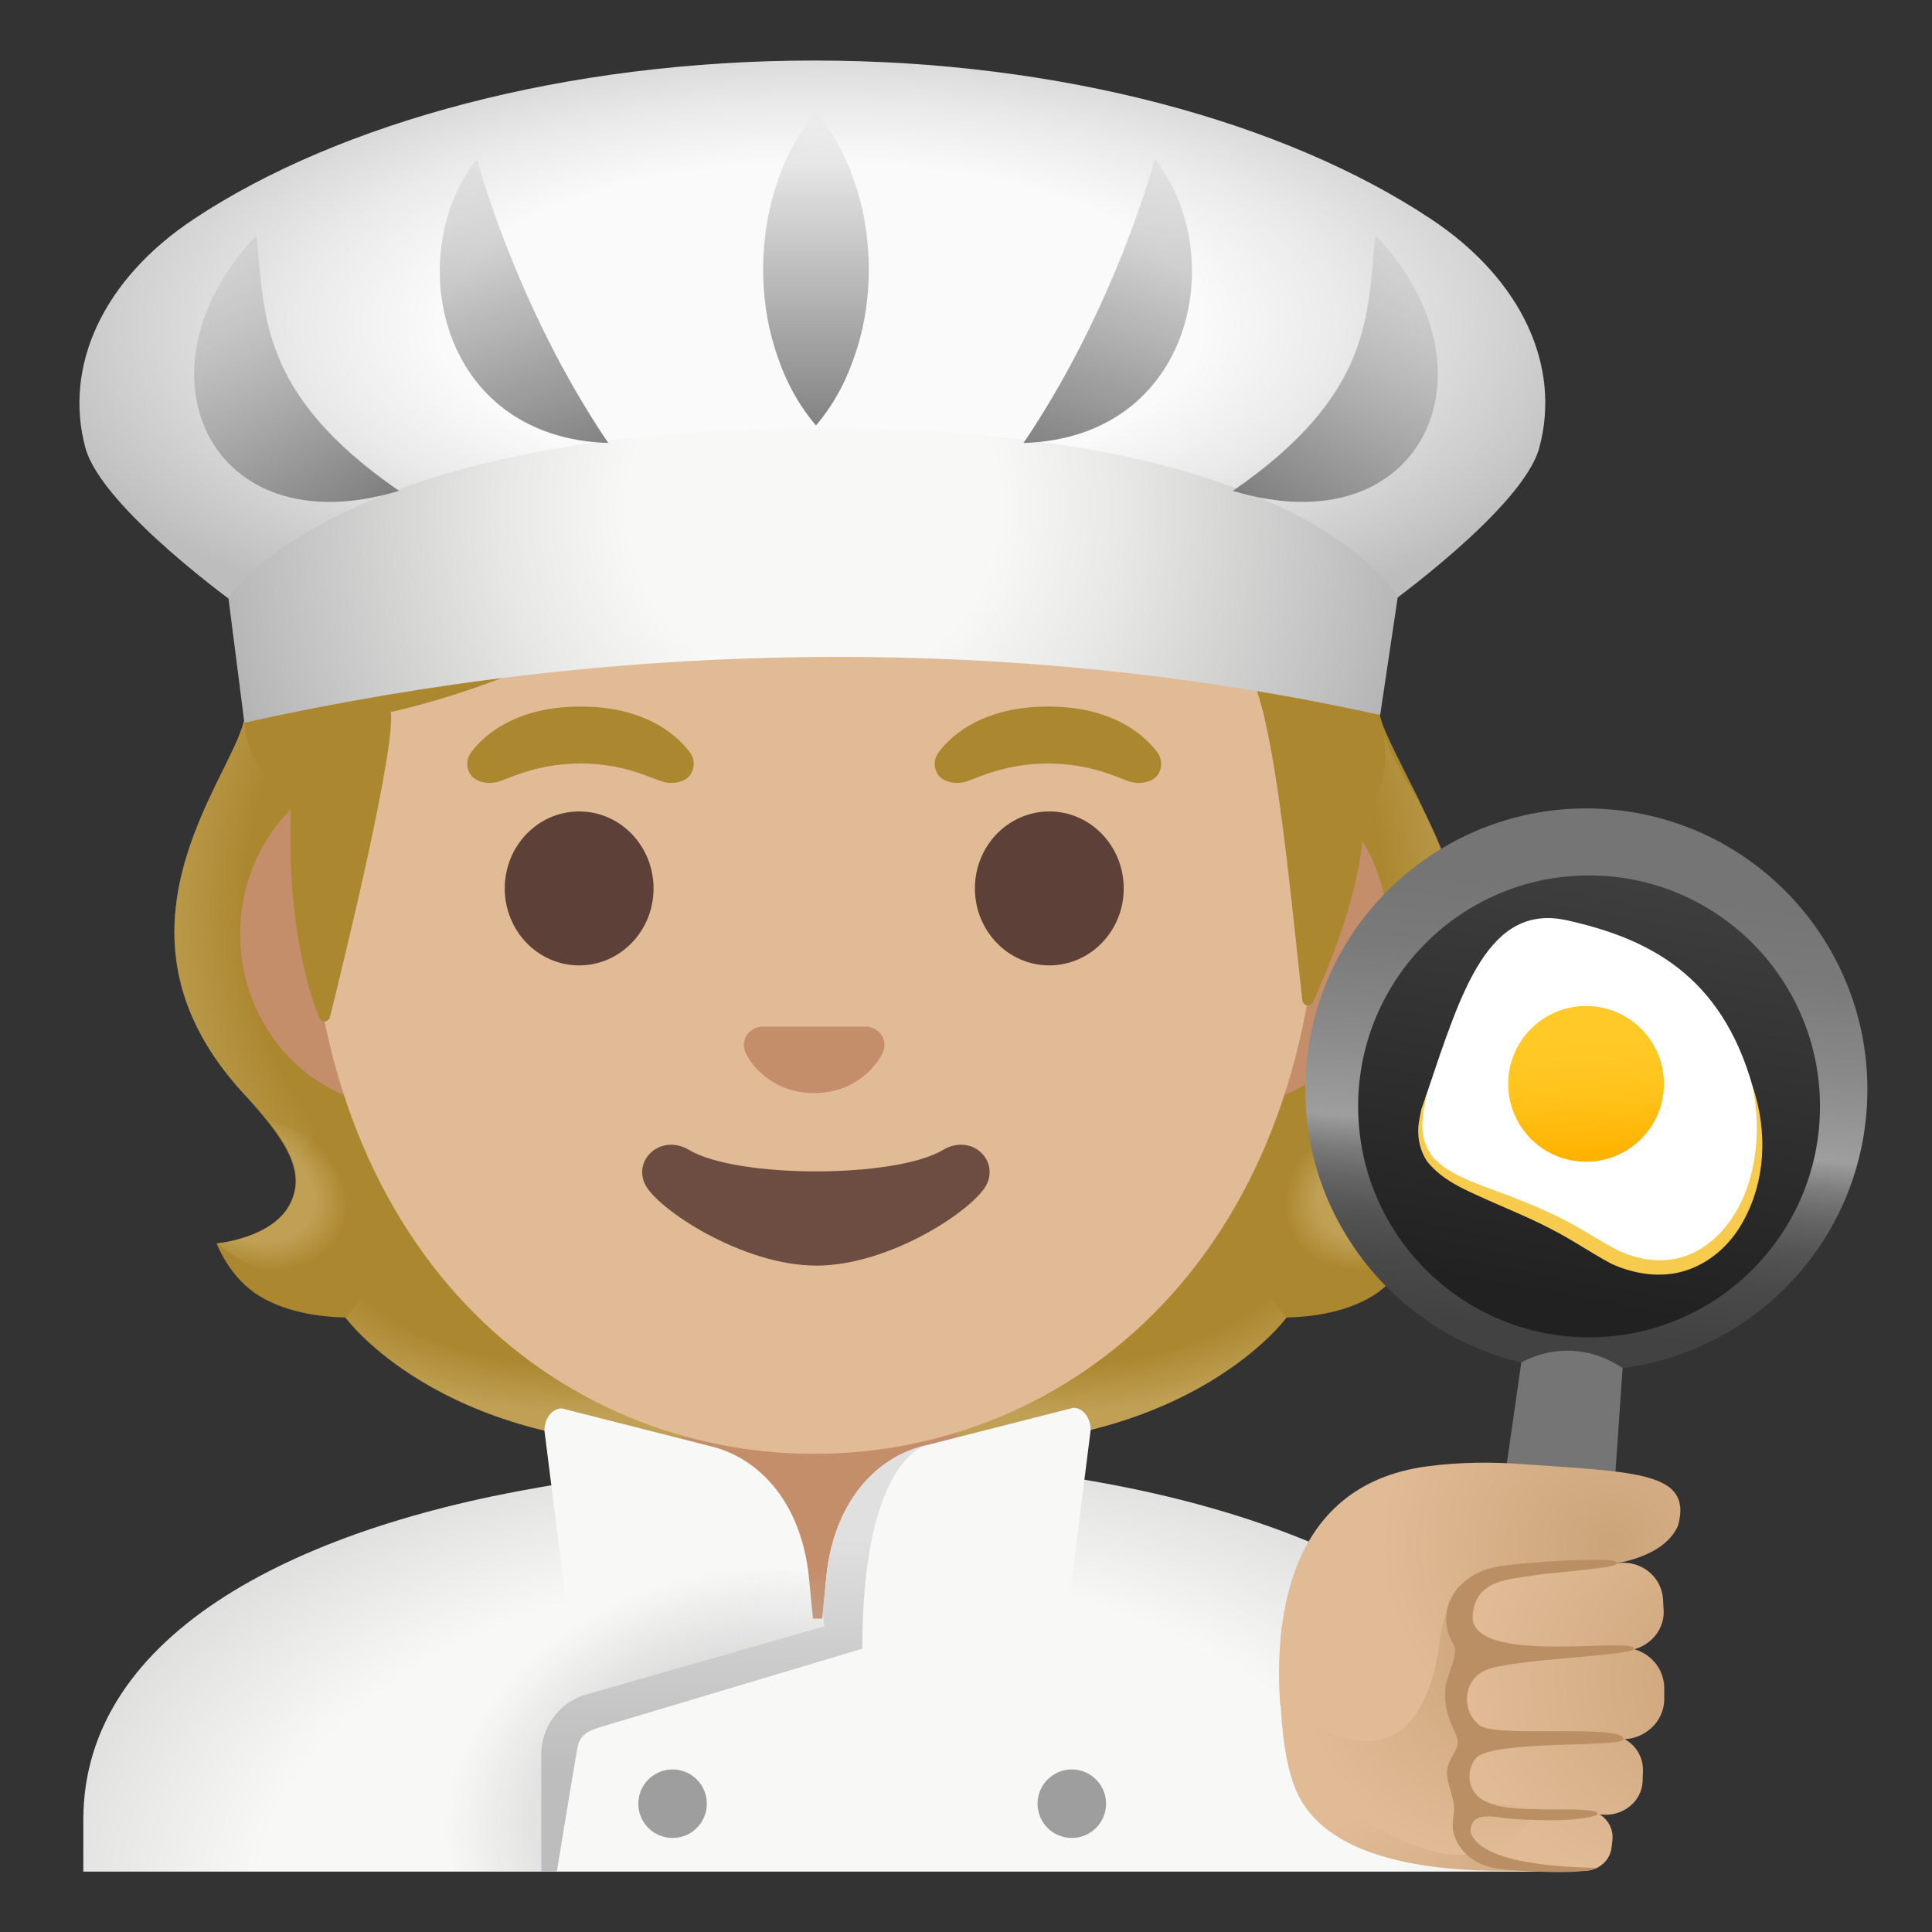 <?xml version="1.0" encoding="utf-8"?>
<!-- Generator: Adobe Illustrator 24.0.3, SVG Export Plug-In . SVG Version: 6.00 Build 0)  -->
<svg version="1.1" id="Layer_1" xmlns="http://www.w3.org/2000/svg" xmlns:xlink="http://www.w3.org/1999/xlink" x="0" y="0"
	 viewBox="0 0 128 128" style="enable-background:new 0 0 128 128;" xml:space="preserve">
<rect x="0" y="0" width="128" height="128" fill="#333333" stroke="none"/>
<g id="hairGroup_7_">
	<path id="hair_7_" style="fill:#AB872F;" d="M88.95,79.85c-1.25-2.27-0.2-5.22,3.06-7.44c10.73-7.31,1.25-19.75-0.48-24.6
		c0.03-0.06-0.86-1.86-0.83-1.92L88.9,45.8c-0.57-0.08-15.14-1.28-34.84-1.29c-19.71,0-34.7,1.2-35.28,1.29c0,0-2.65,1.95-2.63,2.01
		c-1.01,4.06-9.76,13.97-0.05,24.6c2.66,2.91,4.3,5.17,3.06,7.44c-1.21,2.21-4.81,2.53-4.81,2.53s0.83,2.26,2.83,3.48
		c1.85,1.13,4.13,1.39,5.7,1.43c0,0,6.15,8.51,22.23,8.51l8.95,0l8.95,0c16.08,0,22.23-8.51,22.23-8.51c1.57-0.04,3.85-0.3,5.7-1.43
		c2-1.22,2.83-3.48,2.83-3.48S90.16,82.06,88.95,79.85z"/>
	<g id="hairHighlights_4_">
		
			<radialGradient id="SVGID_1_" cx="109.583" cy="45.85" r="23.419" gradientTransform="matrix(1 0 0 0.491 -40.946 59.629)" gradientUnits="userSpaceOnUse">
			<stop  offset="0.728" style="stop-color:#BFA055;stop-opacity:0"/>
			<stop  offset="1" style="stop-color:#BFA055"/>
		</radialGradient>
		<path style="fill:url(#SVGID_1_);" d="M54.04,95.79v-9.44l28.57-2.26l2.6,3.2c0,0-6.15,8.51-22.23,8.51L54.04,95.79z"/>
		
			<radialGradient id="SVGID_2_" cx="86.518" cy="49.332" r="6.921" gradientTransform="matrix(-0.906 0.424 -0.314 -0.672 185.576 75.145)" gradientUnits="userSpaceOnUse">
			<stop  offset="0.663" style="stop-color:#BFA055"/>
			<stop  offset="1" style="stop-color:#BFA055;stop-opacity:0"/>
		</radialGradient>
		<path style="fill:url(#SVGID_2_);" d="M85.15,83.16c-4.28-6.5,5.21-8.93,5.21-8.93s0.01,0.01,0.01,0.01
			c-1.65,2.05-2.4,3.84-1.43,5.61c1.21,2.21,4.81,2.53,4.81,2.53S88.85,86.74,85.15,83.16z"/>
		
			<radialGradient id="SVGID_3_" cx="104.349" cy="68.377" r="29.491" gradientTransform="matrix(-0.075 -0.997 0.831 -0.062 24.831 167.934)" gradientUnits="userSpaceOnUse">
			<stop  offset="0.725" style="stop-color:#BFA055;stop-opacity:0"/>
			<stop  offset="1" style="stop-color:#BFA055"/>
		</radialGradient>
		<path style="fill:url(#SVGID_3_);" d="M91.55,47.81c0.01,4.06,10.83,11.77,0.72,24.35c-0.53,0.66-3.01,3.01-3.57,4.92
			c0,0-9.54-13.31-12.39-21.13c-0.57-1.58-1.1-3.2-1.17-4.88c-0.05-1.26,0.14-2.76,0.87-3.83c0.89-1.31,15.04-0.54,15.04-0.54
			C91.04,46.72,91.55,47.81,91.55,47.81z"/>
		
			<radialGradient id="SVGID_4_" cx="34.259" cy="68.515" r="29.721" gradientTransform="matrix(0.075 -0.997 -0.831 -0.062 88.644 97.911)" gradientUnits="userSpaceOnUse">
			<stop  offset="0.725" style="stop-color:#BFA055;stop-opacity:0"/>
			<stop  offset="1" style="stop-color:#BFA055"/>
		</radialGradient>
		<path style="fill:url(#SVGID_4_);" d="M16.15,47.81c-1.01,4.06-9.65,13.85-0.28,24.35c0.56,0.63,3.01,3.01,3.57,4.92
			c0,0,9.54-13.31,12.39-21.13c0.58-1.58,1.1-3.2,1.17-4.88c0.05-1.26-0.14-2.76-0.87-3.83c-0.89-1.31-1.93-0.96-3.44-0.96
			c-2.88,0-10.79,0.42-11.77,0.42C16.92,46.72,16.15,47.81,16.15,47.81z"/>
		
			<radialGradient id="SVGID_5_" cx="39.494" cy="45.85" r="23.419" gradientTransform="matrix(-1 0 0 0.491 78.988 59.629)" gradientUnits="userSpaceOnUse">
			<stop  offset="0.728" style="stop-color:#BFA055;stop-opacity:0"/>
			<stop  offset="1" style="stop-color:#BFA055"/>
		</radialGradient>
		<path style="fill:url(#SVGID_5_);" d="M54.09,95.79v-9.44l-28.57-2.26l-2.6,3.2c0,0,6.15,8.51,22.23,8.51L54.09,95.79z"/>
		
			<radialGradient id="SVGID_6_" cx="16.429" cy="49.332" r="6.921" gradientTransform="matrix(0.906 0.424 0.314 -0.672 -13.961 104.85)" gradientUnits="userSpaceOnUse">
			<stop  offset="0.663" style="stop-color:#BFA055"/>
			<stop  offset="1" style="stop-color:#BFA055;stop-opacity:0"/>
		</radialGradient>
		<path style="fill:url(#SVGID_6_);" d="M22.98,83.16c4.28-6.5-5.21-8.93-5.21-8.93s-0.01,0.01-0.01,0.01
			c1.65,2.05,2.4,3.84,1.43,5.61c-1.21,2.21-4.81,2.53-4.81,2.53S19.28,86.74,22.98,83.16z"/>
	</g>
</g>
<radialGradient id="SVGID_7_" cx="54.771" cy="2.154" r="67.35" gradientTransform="matrix(1 0 0 -0.586 0 127.104)" gradientUnits="userSpaceOnUse">
	<stop  offset="0.559" style="stop-color:#F8F8F7"/>
	<stop  offset="1" style="stop-color:#C6C6C6"/>
</radialGradient>
<path style="fill:url(#SVGID_7_);" d="M103.03,120.57c0-12.02-14.29-19.93-32.22-22.7v-3.24c-0.6,0-8.81,1.69-8.81,1.69H46.44
	l-8.94-1.86l0.01,3.79c-17.63,2.7-31.99,9.89-31.99,22.32V124h97.5V120.57z"/>
<g id="neck_6_">
	<path style="fill:#C48E6A;" d="M54.25,89.08h-9.08v7.02c0,0,7.99,0.92,7.99,11.14h2.7c0.3-11.24,7.48-11.24,7.48-11.24v-6.91
		L54.25,89.08L54.25,89.08z"/>
</g>
<g id="collar_3_">
	<path style="fill:#F8F8F7;" d="M53.94,108.06c-0.04-0.36-0.31-3.22-0.36-3.69c-0.54-4.86-3.3-7.83-6.61-8.58l-9.75-2.48
		c-0.63,0-1.15,0.66-1.15,1.47l1.5,11.89l13.57,3.57L53.94,108.06z"/>
	<circle style="fill:#9E9E9E;" cx="44.56" cy="119.5" r="2.27"/>
	<circle style="fill:#9E9E9E;" cx="71.01" cy="119.5" r="2.27"/>
	<path style="fill:#F8F8F7;" d="M54.4,108.02c0.04-0.36,0.31-3.22,0.36-3.69c0.54-4.86,3.3-7.83,6.61-8.58l9.75-2.48
		c0.63,0,1.14,0.66,1.14,1.47l-1.5,11.89l-13.57,3.57L54.4,108.02z"/>
	
		<radialGradient id="SVGID_8_" cx="49.061" cy="8.909" r="19.949" gradientTransform="matrix(0.963 -0.269 -0.203 -0.728 3.628 138.787)" gradientUnits="userSpaceOnUse">
		<stop  offset="0.153" style="stop-color:#BDBDBD"/>
		<stop  offset="1" style="stop-color:#BDBDBD;stop-opacity:0"/>
	</radialGradient>
	<path style="fill:url(#SVGID_8_);" d="M56.11,104.36c-2.19-0.08-6.2-0.82-10.48-0.02c-10.97,2.07-17.55,10.46-16.09,17.72
		c0.14,0.68,0.37,1.32,0.65,1.94h5.67l1.21-9.93c1.4-1.52,19.16-5.74,19.16-5.74L56.11,104.36z"/>
	
		<linearGradient id="SVGID_9_" gradientUnits="userSpaceOnUse" x1="48.617" y1="4.04" x2="48.617" y2="26.097" gradientTransform="matrix(1 0 0 -1 0 128)">
		<stop  offset="0.299" style="stop-color:#BDBDBD"/>
		<stop  offset="0.657" style="stop-color:#CDCDCD"/>
		<stop  offset="1" style="stop-color:#E0E0E0"/>
	</linearGradient>
	<path style="fill:url(#SVGID_9_);" d="M54.76,104.33c-0.05,0.43-0.19,1.99-0.24,2.48l0.09,0.94l-16.03,4.59
		c-1.63,0.6-2.72,2.15-2.72,3.89V124h1.03c0,0,1.19-7.26,1.37-8.23s0.95-1.14,1.4-1.31l17.47-5.23c0-12.62,4.25-13.48,4.25-13.48
		C58.06,96.5,55.3,99.47,54.76,104.33z"/>
</g>
<g id="ears_6_">
	<path style="fill:#C48E6A;" d="M81.27,50.48H73.9H33.99h-7.37c-5.89,0-10.71,5.13-10.71,11.41S20.73,73.3,26.62,73.3h7.37H73.9
		h7.37c5.89,0,10.71-5.14,10.71-11.41S87.16,50.48,81.27,50.48z"/>
</g>
<g id="head_6_">
	<path style="fill:#E0BB95;" d="M53.94,11.11L53.94,11.11L53.94,11.11c-17.4,0-33.52,18.61-33.52,45.4
		c0,26.64,16.61,39.81,33.52,39.81s33.52-13.17,33.52-39.81C87.46,29.72,71.35,11.11,53.94,11.11z"/>
</g>
<g id="hairGroup_6_">
	<path id="hair_6_" style="fill:#AB872F;" d="M16.19,47.88c0.41,3.99,3.13,4.6,3.13,4.6c-0.46,8.01,1.03,12.94,1.82,14.94
		c0.14,0.35,0.63,0.32,0.72-0.04c0.99-3.97,4.36-17.8,4.03-20.21c0,0,11.34-2.25,22.17-10.22c2.2-1.62,4.59-3,7.13-4.01
		c13.59-5.41,16.43,3.82,16.43,3.82s9.42-1.81,12.26,11.27c1.07,4.9,1.79,12.75,2.4,18.24c0.04,0.39,0.57,0.47,0.72,0.11
		c0.95-2.18,2.85-6.5,3.3-10.91c0.16-1.55,2.29-3.6,1.12-8.09c-1.33-5.13-6.7-29.56-37.61-29.56S15.55,41.61,16.19,47.88z"/>
</g>
<g id="eyes_3_">
	<ellipse style="fill:#5D4037;" cx="38.37" cy="58.86" rx="4.93" ry="5.1"/>
	<ellipse style="fill:#5D4037;" cx="69.52" cy="58.86" rx="4.93" ry="5.1"/>
</g>
<path id="mouth_3_" style="fill:#6D4C41;" d="M62.47,76.19c-3.19,1.89-13.63,1.89-16.81,0c-1.83-1.09-3.7,0.58-2.94,2.24
	c0.75,1.63,6.44,5.42,11.37,5.42s10.55-3.79,11.3-5.42C66.15,76.76,64.3,75.1,62.47,76.19z"/>
<g id="eyebrows_3_">
	<path style="fill:#AB872F;" d="M45.69,49.82c-0.93-1.23-3.07-3.01-7.23-3.01s-6.31,1.79-7.23,3.01c-0.41,0.54-0.31,1.17-0.02,1.55
		c0.26,0.35,1.04,0.68,1.9,0.39s2.54-1.16,5.35-1.18c2.81,0.02,4.49,0.89,5.35,1.18c0.86,0.29,1.64-0.03,1.9-0.39
		C45.99,50.99,46.1,50.36,45.69,49.82z"/>
	<path style="fill:#AB872F;" d="M76.66,49.82c-0.93-1.23-3.07-3.01-7.23-3.01s-6.31,1.79-7.23,3.01c-0.41,0.54-0.31,1.17-0.02,1.55
		c0.26,0.35,1.04,0.68,1.9,0.39s2.54-1.16,5.35-1.18c2.81,0.02,4.49,0.89,5.35,1.18c0.86,0.29,1.64-0.03,1.9-0.39
		C76.97,50.99,77.07,50.36,76.66,49.82z"/>
</g>
<path id="nose_3_" style="fill:#C48E6A;" d="M57.8,68.1c-0.11-0.04-0.21-0.07-0.32-0.08h-7.08c-0.11,0.01-0.22,0.04-0.32,0.08
	c-0.64,0.26-0.99,0.92-0.69,1.63c0.3,0.71,1.71,2.69,4.55,2.69s4.25-1.99,4.55-2.69C58.8,69.03,58.44,68.36,57.8,68.1z"/>
<g id="pan_3_">
	<g>
		
			<linearGradient id="SVGID_10_" gradientUnits="userSpaceOnUse" x1="106.851" y1="74.471" x2="102.556" y2="28.823" gradientTransform="matrix(1 0 0 -1 0 128)">
			<stop  offset="0.119" style="stop-color:#757575"/>
			<stop  offset="0.226" style="stop-color:#7A7A7A"/>
			<stop  offset="0.359" style="stop-color:#8A8A8A"/>
			<stop  offset="0.479" style="stop-color:#9E9E9E"/>
			<stop  offset="0.488" style="stop-color:#969696"/>
			<stop  offset="0.524" style="stop-color:#7B7B7B"/>
			<stop  offset="0.566" style="stop-color:#656565"/>
			<stop  offset="0.615" style="stop-color:#545454"/>
			<stop  offset="0.676" style="stop-color:#494949"/>
			<stop  offset="0.76" style="stop-color:#424242"/>
			<stop  offset="0.996" style="stop-color:#404040"/>
		</linearGradient>
		<path style="fill:url(#SVGID_10_);" d="M106.59,53.62c-10.25-0.82-19.23,6.82-20.05,17.07c-0.75,9.28,5.46,17.5,14.25,19.58
			l-1.25,9.78c0.01,0,7.07,0.8,7.16,0.82l0.81-10.23c8.54-1.11,15.44-8.05,16.15-16.97C124.48,63.42,116.84,54.44,106.59,53.62z"/>
	</g>
	
		<linearGradient id="SVGID_11_" gradientUnits="userSpaceOnUse" x1="102.918" y1="41.937" x2="108.416" y2="71.628" gradientTransform="matrix(1 0 0 -1 0 128)">
		<stop  offset="0" style="stop-color:#212121"/>
		<stop  offset="0.996" style="stop-color:#404040"/>
	</linearGradient>
	<circle style="fill:url(#SVGID_11_);" cx="105.28" cy="73.3" r="15.3"/>
	<path style="fill:#FFFFFF;" d="M116.12,71.99c2.1,7.47-3.29,15.26-10.41,10.57s-13.41-3.51-11.15-10.2
		c2.26-6.69,4.04-12.57,9.29-11.38C109.11,62.16,114.02,64.52,116.12,71.99z"/>
	
		<linearGradient id="SVGID_12_" gradientUnits="userSpaceOnUse" x1="122.132" y1="76.98" x2="122.132" y2="67.421" gradientTransform="matrix(0.998 -0.059 -0.059 -0.998 -12.567 150.804)">
		<stop  offset="0" style="stop-color:#FFCA28"/>
		<stop  offset="0.341" style="stop-color:#FFC825"/>
		<stop  offset="0.629" style="stop-color:#FFC21A"/>
		<stop  offset="0.898" style="stop-color:#FFB809"/>
		<stop  offset="1" style="stop-color:#FFB300"/>
	</linearGradient>
	<circle style="fill:url(#SVGID_12_);" cx="105.08" cy="71.81" r="5.16"/>
	<g>
		<path style="fill:#F7CB4D;" d="M116.12,71.99c0.99,2.92,0.9,6.35-0.76,9.15c-0.81,1.39-2.13,2.57-3.75,3.06
			c-1.62,0.5-3.37,0.2-4.85-0.47c-1.47-0.79-2.65-1.63-4.03-2.32c-1.35-0.71-2.77-1.28-4.18-1.91c-1.39-0.64-2.93-1.23-3.99-2.54
			c-0.47-0.69-0.65-1.53-0.59-2.32c0.04-0.39,0.12-0.78,0.2-1.16l0.39-1.1l-0.24,1.13c-0.04,0.38-0.09,0.76-0.09,1.14
			c0.02,0.75,0.26,1.47,0.71,2.02c0.98,1.07,2.47,1.59,3.9,2.13c1.45,0.53,2.9,1.1,4.32,1.78c1.4,0.67,2.77,1.61,4.03,2.26
			c1.32,0.61,2.79,0.86,4.16,0.47c1.37-0.36,2.54-1.35,3.37-2.56c0.83-1.22,1.33-2.68,1.54-4.18
			C116.49,75.06,116.41,73.51,116.12,71.99z"/>
	</g>
	<path style="fill:#757575;" d="M99.2,101.62c0-0.37,1.59-11.35,1.59-11.35l0.21-0.11c1.94-0.97,4.24-0.89,6.1,0.23l0.4,0.24
		l-0.81,11.86L99.2,101.62z"/>
</g>
<g id="hat_3_">
	
		<radialGradient id="SVGID_13_" cx="54.316" cy="106.511" r="54.71" gradientTransform="matrix(1 0 0 -0.422 0 66.437)" gradientUnits="userSpaceOnUse">
		<stop  offset="0.462" style="stop-color:#FAFAFA"/>
		<stop  offset="0.634" style="stop-color:#EAEAEA"/>
		<stop  offset="0.969" style="stop-color:#C1C1C1"/>
		<stop  offset="1" style="stop-color:#BDBDBD"/>
	</radialGradient>
	<path style="fill:url(#SVGID_13_);" d="M94.79,14.5C85.14,8.1,70.31,4.01,53.94,4.01S22.51,8.1,12.86,14.5
		c-6.07,4.02-8.66,9.79-7.2,15.18C6.76,33.69,15.9,40.22,15.9,40.22c11.16,5.24,12.22-3.69,37.92-3.72
		c25.7,0.03,26.76,8.96,37.92,3.72c0,0,9.15-6.53,10.24-10.55C103.44,24.29,100.86,18.52,94.79,14.5z"/>
	
		<radialGradient id="SVGID_14_" cx="53.91" cy="94.378" r="40.654" gradientTransform="matrix(1 6.500000e-03 6.400000e-03 -0.976 -0.604 125.411)" gradientUnits="userSpaceOnUse">
		<stop  offset="0.303" style="stop-color:#F8F8F7"/>
		<stop  offset="0.504" style="stop-color:#E8E8E7"/>
		<stop  offset="0.895" style="stop-color:#BFBFBF"/>
		<stop  offset="1" style="stop-color:#B3B3B3"/>
	</radialGradient>
	<path style="fill:url(#SVGID_14_);" d="M16.19,47.88l-1.05-8.22c0,0,6.93-11.29,39.26-11.29S92.6,39.59,92.6,39.59l-1.16,7.78
		C66.75,41.91,40.81,42.42,16.19,47.88z"/>
	
		<linearGradient id="SVGID_15_" gradientUnits="userSpaceOnUse" x1="29.279" y1="118.86" x2="36.779" y2="97.36" gradientTransform="matrix(1 0 0 -1 0 128)">
		<stop  offset="0" style="stop-color:#757575;stop-opacity:0"/>
		<stop  offset="1" style="stop-color:#757575;stop-opacity:0.9"/>
	</linearGradient>
	<path style="fill:url(#SVGID_15_);" d="M31.6,10.53c0,0,2.55,9.74,8.7,18.82C28.95,28.99,26.66,16.75,31.6,10.53z"/>
	
		<linearGradient id="SVGID_16_" gradientUnits="userSpaceOnUse" x1="10.905" y1="110.242" x2="25.405" y2="95.117" gradientTransform="matrix(1 0 0 -1 0 128)">
		<stop  offset="0" style="stop-color:#757575;stop-opacity:0"/>
		<stop  offset="1" style="stop-color:#757575;stop-opacity:0.9"/>
	</linearGradient>
	<path style="fill:url(#SVGID_16_);" d="M17,15.59c0.54,5.17,0.1,10.5,9.44,16.93C13.77,36.34,8.52,24.42,17,15.59z"/>
	
		<linearGradient id="SVGID_17_" gradientUnits="userSpaceOnUse" x1="273.14" y1="118.86" x2="280.64" y2="97.36" gradientTransform="matrix(-1 0 0 -1 351.971 128)">
		<stop  offset="0" style="stop-color:#757575;stop-opacity:0"/>
		<stop  offset="1" style="stop-color:#757575;stop-opacity:0.9"/>
	</linearGradient>
	<path style="fill:url(#SVGID_17_);" d="M76.51,10.53c0,0-2.55,9.74-8.7,18.82C79.16,28.99,81.45,16.75,76.51,10.53z"/>
	
		<linearGradient id="SVGID_18_" gradientUnits="userSpaceOnUse" x1="254.766" y1="110.241" x2="269.265" y2="95.116" gradientTransform="matrix(-1 0 0 -1 351.971 128)">
		<stop  offset="0" style="stop-color:#757575;stop-opacity:0"/>
		<stop  offset="1" style="stop-color:#757575;stop-opacity:0.9"/>
	</linearGradient>
	<path style="fill:url(#SVGID_18_);" d="M91.12,15.59c-0.54,5.17-0.1,10.5-9.44,16.93C94.35,36.34,99.6,24.42,91.12,15.59z"/>
	<g>
		
			<linearGradient id="SVGID_19_" gradientUnits="userSpaceOnUse" x1="54.056" y1="120.573" x2="54.056" y2="99.801" gradientTransform="matrix(1 0 0 -1 0 128)">
			<stop  offset="0" style="stop-color:#757575;stop-opacity:0"/>
			<stop  offset="1" style="stop-color:#757575;stop-opacity:0.9"/>
		</linearGradient>
		<path style="fill:url(#SVGID_19_);" d="M54.06,7.43c1.45,1.73,2.2,3.46,2.74,5.19c0.53,1.73,0.75,3.46,0.76,5.19
			c0,1.73-0.22,3.46-0.75,5.19c-0.54,1.73-1.29,3.46-2.75,5.19c-1.46-1.73-2.21-3.46-2.75-5.19c-0.53-1.73-0.75-3.46-0.75-5.19
			c0.01-1.73,0.23-3.46,0.76-5.19C51.85,10.89,52.6,9.16,54.06,7.43z"/>
	</g>
</g>
<g id="hand_3_">
	
		<radialGradient id="palm_1_" cx="34.064" cy="139.659" r="20.24" gradientTransform="matrix(-0.025 -1 -1.057 0.026 235.14 145.281)" gradientUnits="userSpaceOnUse">
		<stop  offset="0.307" style="stop-color:#E0BB95"/>
		<stop  offset="1" style="stop-color:#CCA47A"/>
	</radialGradient>
	<path id="palm_7_" style="fill:url(#palm_1_);" d="M96.95,102.41c-1.11,0.17-2.19,0.44-3.2,0.89c-1.46,0.64-8.4-1.47-8.9,5.23
		c-0.06,1.85-0.29,7.69,1.25,10.57c3.22,6.01,15.56,4.66,16.49,4.82c5.87,0.97,3.43-17.95,0.14-20.39
		c-0.41-0.27-1.08-0.62-1.67-0.95C99.91,101.95,98.1,102.24,96.95,102.41z"/>
	
		<radialGradient id="finger_1_" cx="113.591" cy="15.27" r="14.83" gradientTransform="matrix(0.94 -0.343 -0.343 -0.94 9.124 163.37)" gradientUnits="userSpaceOnUse">
		<stop  offset="0" style="stop-color:#CCA47A"/>
		<stop  offset="1" style="stop-color:#E0BB95"/>
	</radialGradient>
	<path id="finger_19_" style="fill:url(#finger_1_);" d="M105.02,119.92l-6.64-0.21c-0.85-0.05-1.56,0.52-1.71,1.31l0,0
		c-0.18,0.86,0.45,1.68,1.36,1.86l6.56,1.04c1.05,0.19,2.06-0.49,2.18-1.51l0.06-0.52C106.93,120.85,106.11,119.95,105.02,119.92z"
		/>
	
		<radialGradient id="palm_2_" cx="99.486" cy="18.444" r="13.544" gradientTransform="matrix(1 -4.700000e-03 -4.700000e-03 -1 0.024 128.508)" gradientUnits="userSpaceOnUse">
		<stop  offset="0" style="stop-color:#CCA47A"/>
		<stop  offset="1" style="stop-color:#E0BB95"/>
	</radialGradient>
	<path id="palm_6_" style="fill:url(#palm_2_);" d="M96.56,105.25c-0.17,0-10.05,8.14-10.05,8.14s0.22,3.98,4.04,7.23
		c1.08,0.91,4.19,2.21,5.65,2.26C106.18,123.25,104.95,105.21,96.56,105.25z"/>
	
		<radialGradient id="finger_2_" cx="108.116" cy="26.668" r="14.817" gradientTransform="matrix(1.013 0.178 0.177 -0.984 -7.518 109.419)" gradientUnits="userSpaceOnUse">
		<stop  offset="0" style="stop-color:#CCA47A"/>
		<stop  offset="1" style="stop-color:#E0BB95"/>
	</radialGradient>
	<path id="finger_18_" style="fill:url(#finger_2_);" d="M84.81,112.94c0,0,1.37,1.08,3.41,1.91c6.2,2.53,7.04-5.08,7.19-6.26
		c0.81-6.05,6.16-4.65,10.7-4.9c0.94-0.05,4.17-0.51,5.07-2.63c0.95-3.53-2.68-3.52-10.33-4.06c-2.08-0.15-4.16-0.13-6.23,0.14
		C84.74,98.41,84.51,108.39,84.81,112.94z"/>
	
		<radialGradient id="finger_3_" cx="114.639" cy="15.998" r="16.857" gradientTransform="matrix(0.998 -0.056 -0.056 -0.998 0.801 133.588)" gradientUnits="userSpaceOnUse">
		<stop  offset="0" style="stop-color:#CCA47A"/>
		<stop  offset="1" style="stop-color:#E0BB95"/>
	</radialGradient>
	<path id="finger_17_" style="fill:url(#finger_3_);" d="M107.19,109.17l-9.5,0.71c-1.28,0.08-1.31,1.05-1.39,2.26l0,0
		c-0.11,1.31,0.04,2.44,1.43,2.54l9.54,0.55c1.61,0.1,2.99-1.11,2.99-2.66l0-0.79C110.22,110.21,108.83,109.01,107.19,109.17z"/>
	
		<radialGradient id="finger_4_" cx="115.18" cy="16.451" r="16.108" gradientTransform="matrix(0.996 0.086 0.086 -0.996 -2.365 118.141)" gradientUnits="userSpaceOnUse">
		<stop  offset="0" style="stop-color:#CCA47A"/>
		<stop  offset="1" style="stop-color:#E0BB95"/>
	</radialGradient>
	<path id="finger_16_" style="fill:url(#finger_4_);" d="M107.12,103.57l-8.16,1.06c-1.22,0.14-2.09,1.12-2.11,2.28l0,0
		c-0.04,1.26,1.06,2.28,2.39,2.31l8.25,0.15c1.54,0.02,2.81-1.21,2.73-2.69l-0.04-0.75C110.07,104.42,108.68,103.33,107.12,103.57z"
		/>
	
		<radialGradient id="finger_5_" cx="113.706" cy="16.26" r="16.114" gradientTransform="matrix(0.977 -0.214 -0.214 -0.977 5.087 150.471)" gradientUnits="userSpaceOnUse">
		<stop  offset="0" style="stop-color:#CCA47A"/>
		<stop  offset="1" style="stop-color:#E0BB95"/>
	</radialGradient>
	<path id="finger_15_" style="fill:url(#finger_5_);" d="M106.27,114.92l-7.53,0.34c-1.12,0.03-2,0.85-2.11,1.9l0,0
		c-0.14,1.14,0.78,2.17,1.99,2.3l7.51,0.76c1.4,0.14,2.66-0.88,2.7-2.23l0.02-0.69C108.88,115.93,107.71,114.83,106.27,114.92z"/>
	<path id="tone_3_" style="fill:#BA8F63;" d="M107.55,115.24c0.12-1.07-8.51-0.06-9.56-0.95c-1.2-1.02-1.05-2.99,0.44-3.64
		c1.68-0.74,9.83-0.95,9.82-1.41c0-0.85-10.99,1.2-10.68-2.27c0.21-2.35,2.48-2.33,4.16-2.61c1-0.17,5.39-0.46,5.39-0.77
		c0-0.31-1.08-0.22-1.2-0.23c-0.8-0.08-5.95,0.16-7.3,0.57c-1.77,0.54-3.21,2.11-2.71,4.11c0.08,0.34,0.23,0.64,0.41,0.93
		c0.35,0.54-0.44,2.01-0.54,2.77c-0.25,1.96,0.82,3.01,0.8,3.72c-0.01,0.54-0.54,0.92-0.69,1.75c-0.16,0.92,0.61,1.96,0.42,3.05
		c-0.07,0.37-0.1,0.67-0.03,1.05c0.11,0.57,0.4,1.07,0.81,1.48c0.95,0.96,2.26,1.08,3.54,1.15c0.86,0.05,4.39,0.26,5.19-0.19
		c-1.89-0.04-7.62-0.18-8.39-2.34c-0.05-1.47,1.52-1.03,2.5-0.93c1.11,0.11,3.19,0.16,4.31,0.06c0.31-0.03,1.61-0.17,1.61-0.4
		c0-0.35-3.08-0.24-3.46-0.26c-1.38-0.06-4.29,0.14-4.91-1.51c-0.23-0.6-0.13-1.35,0.28-1.86
		C98.74,115.26,107.48,115.79,107.55,115.24z"/>
</g>
</svg>
